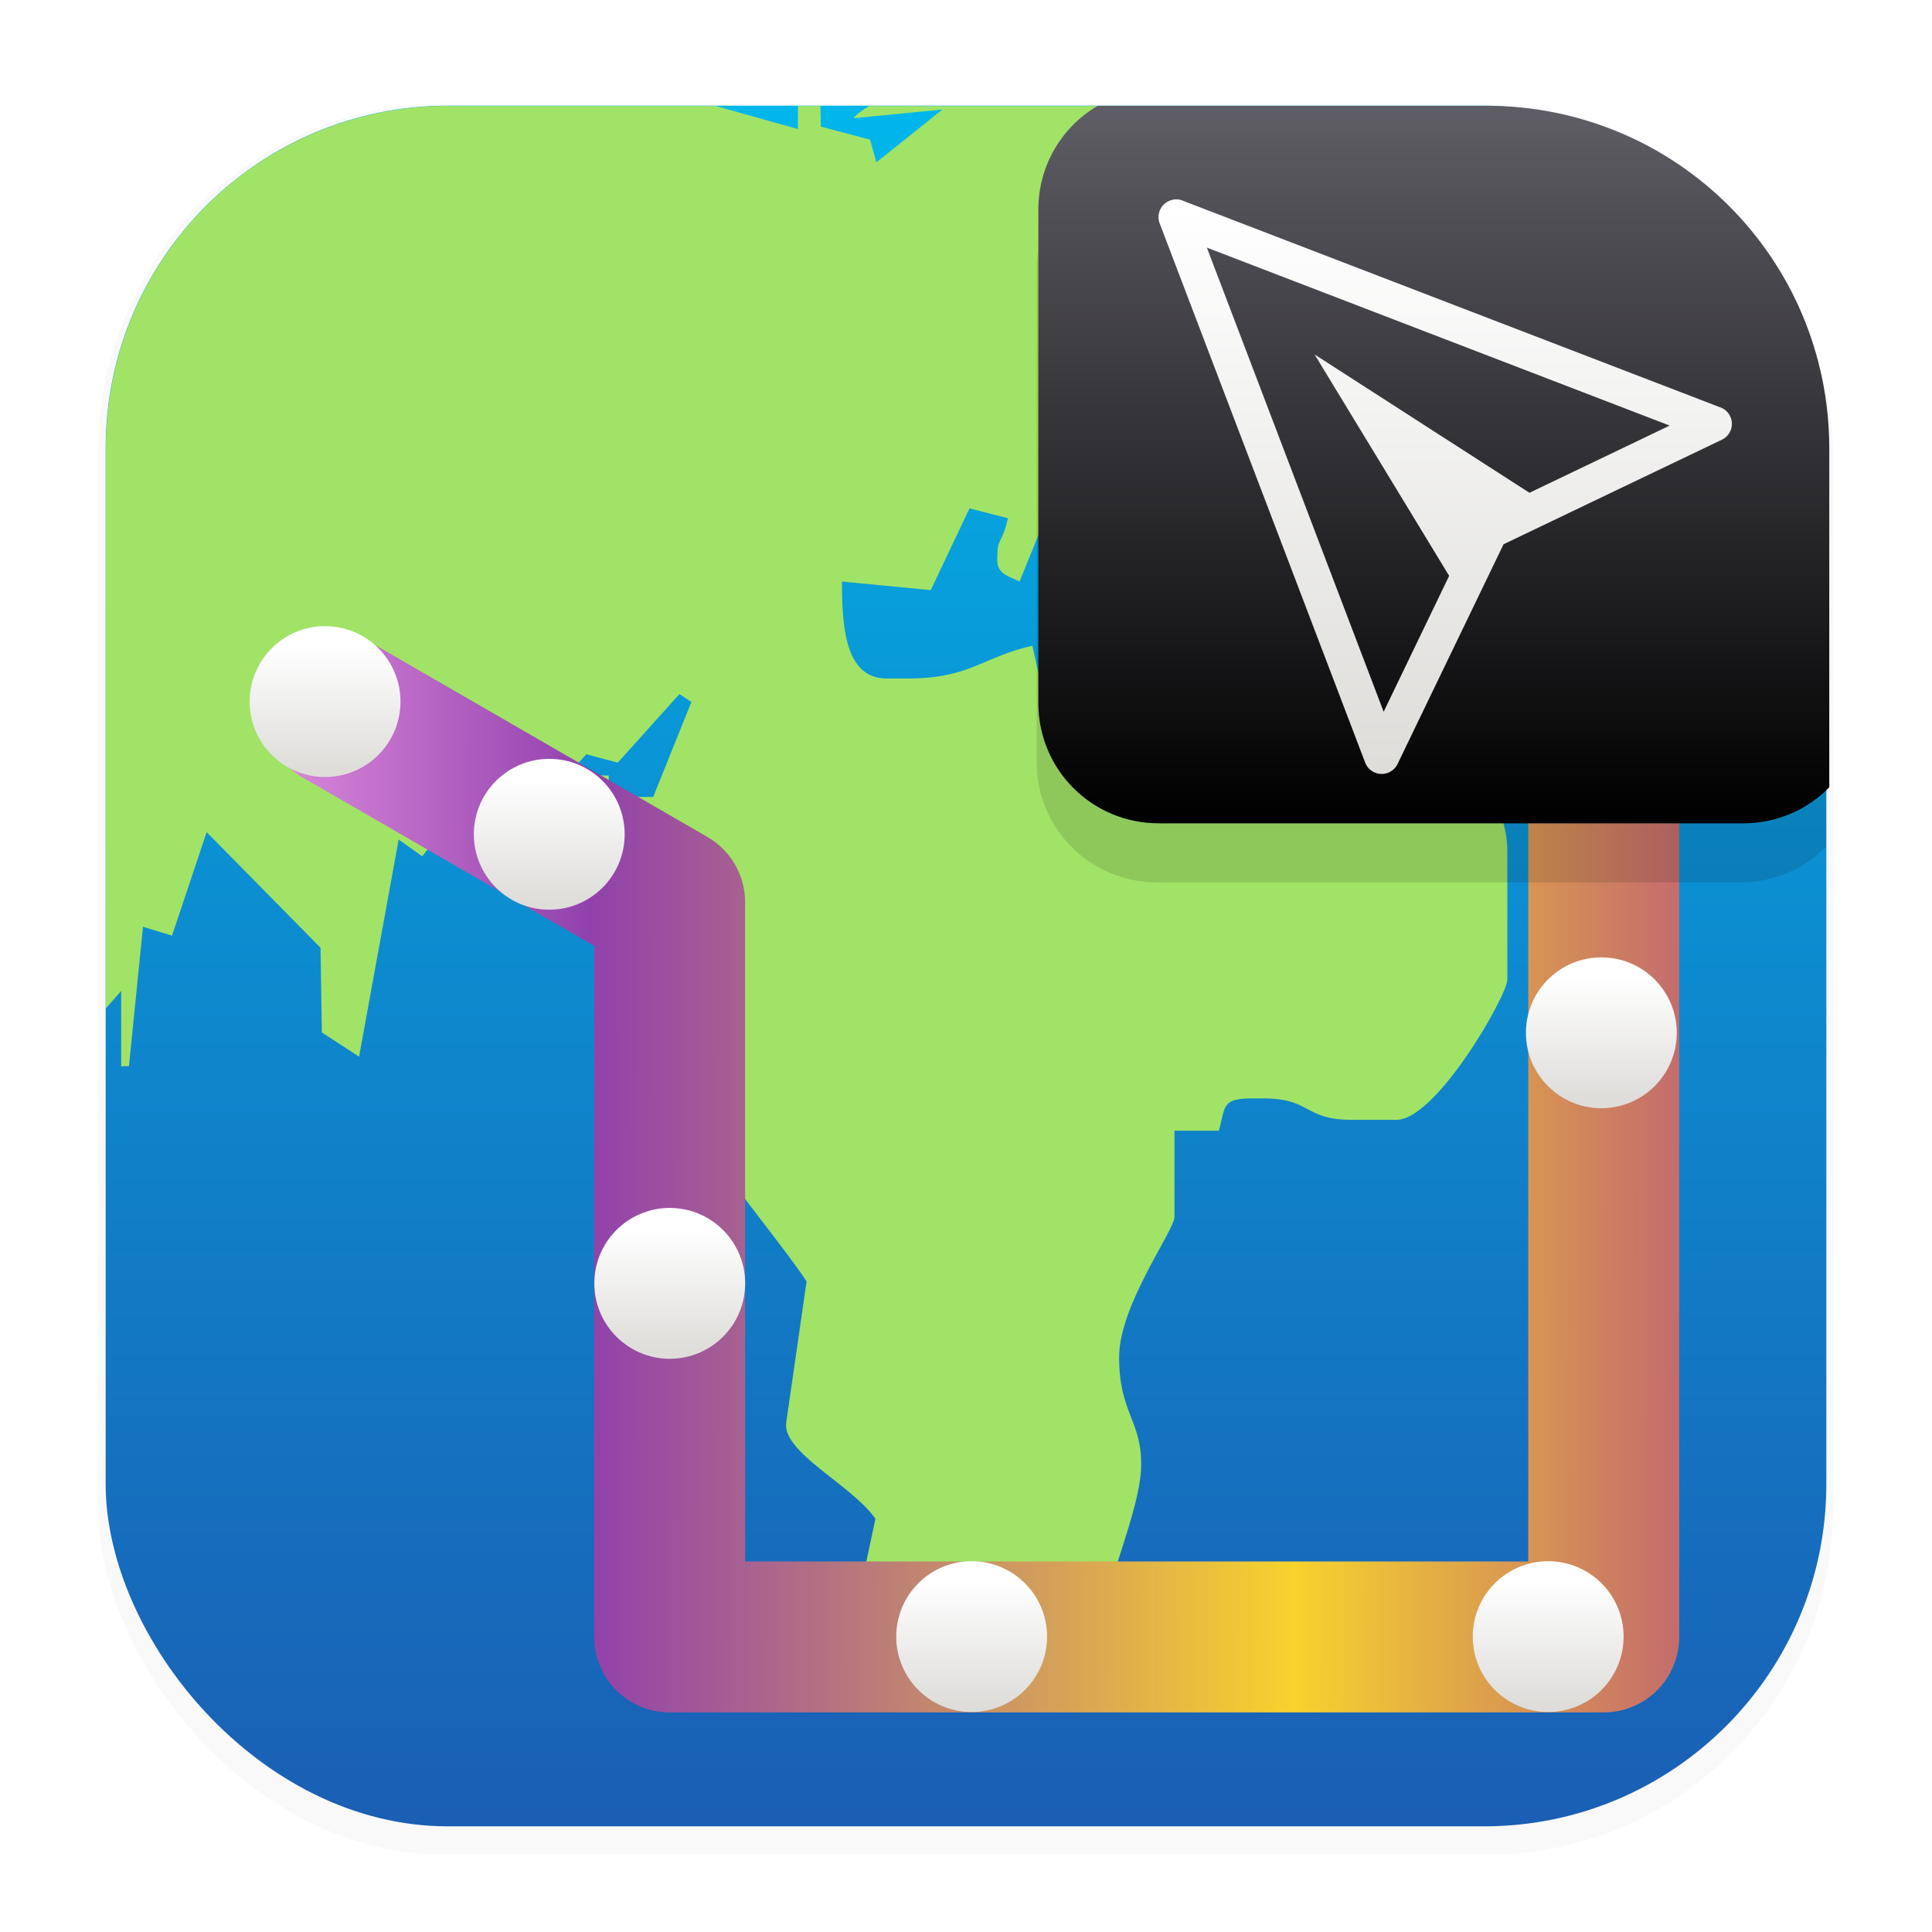 <svg width="64" height="64" version="1.1" viewBox="0 0 16.933 16.933" xmlns="http://www.w3.org/2000/svg" xmlns:xlink="http://www.w3.org/1999/xlink">
 <defs>
  <linearGradient id="linearGradient4503">
   <stop stop-color="#ffffff" offset="0"/>
   <stop stop-color="#deddda" offset="1"/>
  </linearGradient>
  <filter id="filter1178" x="-.048" y="-.048" width="1.096" height="1.096" color-interpolation-filters="sRGB">
   <feGaussianBlur stdDeviation="0.307"/>
  </filter>
  <linearGradient id="linearGradient1340" x1="8.664" x2="8.664" y1="15.931" y2=".794" gradientUnits="userSpaceOnUse">
   <stop stop-color="#1a5fb4" offset="0"/>
   <stop stop-color="#00b7eb" offset="1"/>
  </linearGradient>
  <linearGradient id="linearGradient2496" x1="46.824" x2="46.824" y1="3.818" y2="27.137" gradientUnits="userSpaceOnUse">
   <stop stop-color="#5e5c64" offset="0"/>
   <stop stop-color="#000000" offset="1"/>
  </linearGradient>
  <filter id="filter2746" x="-.103" y="-.113" width="1.206" height="1.226" color-interpolation-filters="sRGB">
   <feGaussianBlur stdDeviation="0.296"/>
  </filter>
  <linearGradient id="linearGradient2910" x1="12.494" x2="12.494" y1="1.717" y2="6.588" gradientTransform="translate(.212 .106)" gradientUnits="userSpaceOnUse">
   <stop stop-color="#ffffff" offset="0"/>
   <stop stop-color="#deddda" offset="1"/>
  </linearGradient>
  <linearGradient id="linearGradient3521" x1="2.326" x2="15.136" y1="10.296" y2="10.323" gradientUnits="userSpaceOnUse">
   <stop stop-color="#dc8add" offset="0"/>
   <stop stop-color="#9141ac" offset=".222"/>
   <stop stop-color="#f6d32d" offset=".705"/>
   <stop stop-color="#c36b6d" offset=".97"/>
   <stop stop-color="#ff7800" offset="1"/>
  </linearGradient>
  <linearGradient id="linearGradient4505" x1="2.843" x2="2.843" y1="5.664" y2="6.738" gradientUnits="userSpaceOnUse" xlink:href="#linearGradient4503"/>
  <linearGradient id="linearGradient5662" x1="2.843" x2="2.843" y1="5.664" y2="6.738" gradientTransform="translate(1.965 1.163)" gradientUnits="userSpaceOnUse" xlink:href="#linearGradient4503"/>
 </defs>
 <g stroke-linecap="round" stroke-linejoin="round">
  <rect transform="matrix(.991 0 0 1 .073 .002)" x=".794" y=".905" width="15.346" height="15.346" rx="3.053" ry="3.053" fill="#000000" filter="url(#filter1178)" opacity=".15" stroke-width="1.249" style="mix-blend-mode:normal"/>
  <rect x=".926" y=".926" width="15.081" height="15.081" rx="3" ry="3" fill="url(#linearGradient1340)" stroke-width="1.227"/>
  <rect x=".012" y=".006" width="16.924" height="16.927" fill="none" opacity=".15" stroke-width="1.052"/>
 </g>
 <style type="text/css"><![CDATA[
	.st0{fill-rule:evenodd;clip-rule:evenodd;fill:#A1E367;}
	.st1{fill-rule:evenodd;clip-rule:evenodd;fill:#2394E0;}
]]></style>
 <path class="st0" transform="scale(.265)" d="m14.84 3.5c-6.282 0-11.34 5.058-11.34 11.34v18.512l0.508-0.578v2.494l0.258-0.01 0.463-4.606 0.961 0.293 1.145-3.424 3.766 3.824 0.043 2.801 1.232 0.801 1.309-7.18 0.781 0.555 1.77-2.322 2.644 0.074 1.012-1.127 1.039 0.277 2.041-2.269 0.395 0.262-1.264 3.141h-1.469v-0.711h-0.73c-0.528 1.421-1.1 0.576-1.1 1.426 0 2.965 3.766 5.146 6.234 5.701-0.132 0.534-0.082 1.068-0.73 1.068-1.38 0-0.693-0.235-2.199-0.357 0.071 3.029 3.573 6.646 5.068 8.895l-0.67 4.641c-0.176 1.01 2.155 2.073 2.947 3.211l-0.379 1.779 1.07 0.422c0.187 1.827 2.014 3.852 4.064 3.852h2.199c0-2.5 1.836-6.074 1.836-7.842 0-1.501-0.73-1.704-0.73-3.562 0-1.72 1.83-4.184 1.83-4.633v-2.852h1.469c0.22-0.796 0.082-1.068 1.1-1.068h0.369c1.6 0 1.33 0.709 2.936 0.709h1.467c1.325 0 3.668-4.123 3.668-4.631v-4.273c0-1.843-1.737-3.851-2.936-4.631v-1.779l-1.65-1.629-0.918-0.15c-1.968 0-1.731-1.068-2.936-1.068h-3.299v2.494l-3.629 1.508-0.342-1.523c-1.644 0.374-2.072 1.084-4.096 1.084h-0.73c-1.391 0-1.469-1.795-1.469-3.205l2.936 0.283 1.281-2.703 1.272 0.326c-0.231 0.967-0.354 0.567-0.354 1.385 0 0.481 0.408 0.533 0.738 0.709l1.27-3.129 2.732-1.897 0.363 0.346-2.326 2.377c0.308 0.855 0.346 3.319 1.627 1.594l-1.197-0.562 2.99-3.045 1.793 0.68 1.77 1.645c0.187 1.325 0.555 1.992 1.984 1.992 0.951 0 0.381-0.24 1.838-0.357v-3.562h-3.299l1.072-2.373 0.395 0.236v-0.717l-5.359-2.398c0.099-0.748 0.225-0.347 0.225-1.164 0-0.048-0.358-0.706-0.369-0.717l-1.385 0.84 0.33-1.533 2.139 0.428 0.396-1.865c-0.936-0.478-2.489-1.616-3.897-2.547h-8.068c-0.241 0.143-0.424 0.281-0.518 0.404l2.941-0.287-2.182 1.746-0.209-0.748-1.627-0.434-0.016-0.682h-0.744v0.762l-2.717-0.762h-8.834z" fill="#33d17a" stroke-width=".542"/>
 <path d="m2.988 6.244 2.881 1.664v6.439h8.187v-8.089" fill="none" stroke="url(#linearGradient3521)" stroke-linecap="round" stroke-linejoin="round" stroke-width="1.323"/>
 <path d="m9.605 1.455c-0.311 0.183-0.519 0.52-0.519 0.908v4.318c0 0.583 0.47 1.053 1.053 1.053h5.115c0.296 0 0.562-0.12 0.752-0.315v-2.963c0-1.662-1.338-3-3-3z" fill="#000000" filter="url(#filter2746)" opacity=".342" stroke-linecap="round" stroke-width=".265"/>
 <path transform="scale(.265)" d="m36.303 3.5c-1.175 0.69-1.961 1.965-1.961 3.432v16.32c0 2.205 1.776 3.978 3.981 3.978h19.334c1.117 0 2.122-0.455 2.844-1.191v-11.199c0-6.282-5.056-11.34-11.338-11.34h-12.859z" fill="url(#linearGradient2496)" stroke-linecap="round"/>
 <path d="m10.577 2.17 4.057 1.56-1.229 0.589-1.883-1.212 1.179 1.94-0.574 1.191-1.55-4.069zm4.502 1.401-4.702-1.808a0.153 0.153 0 0 0-0.123-0.005 0.155 0.155 0 0 0-0.09 0.2l1.801 4.726a0.155 0.155 0 0 0 0.284 0.012l0.929-1.926 1.913-0.916a0.154 0.154 0 0 0-0.011-0.283z" fill="url(#linearGradient2910)" stroke-width=".041"/>
 <circle cx="2.849" cy="6.149" r=".661" fill="url(#linearGradient4505)" fill-rule="evenodd" stroke-width=".282"/>
 <circle id="circle5660" cx="4.814" cy="7.312" r=".661" fill="url(#linearGradient5662)" fill-rule="evenodd" stroke-width=".282"/>
 <use id="use5664" transform="translate(1.056 1.819)" width="100%" height="100%" xlink:href="#circle5660"/>
 <use id="use5666" transform="translate(0 2.117)" width="100%" height="100%" xlink:href="#use5664"/>
 <use id="use5668" transform="translate(0 2.646)" width="100%" height="100%" xlink:href="#use5666"/>
 <use id="use5670" transform="translate(2.646 .45)" width="100%" height="100%" xlink:href="#use5668"/>
 <use id="use5672" transform="translate(2.646)" width="100%" height="100%" xlink:href="#use5670"/>
 <use id="use5674" transform="translate(2.407)" width="100%" height="100%" xlink:href="#use5672"/>
 <use id="use5676" transform="translate(.466 -2.646)" width="100%" height="100%" xlink:href="#use5674"/>
 <use transform="translate(0 -2.646)" width="100%" height="100%" xlink:href="#use5676"/>
</svg>

